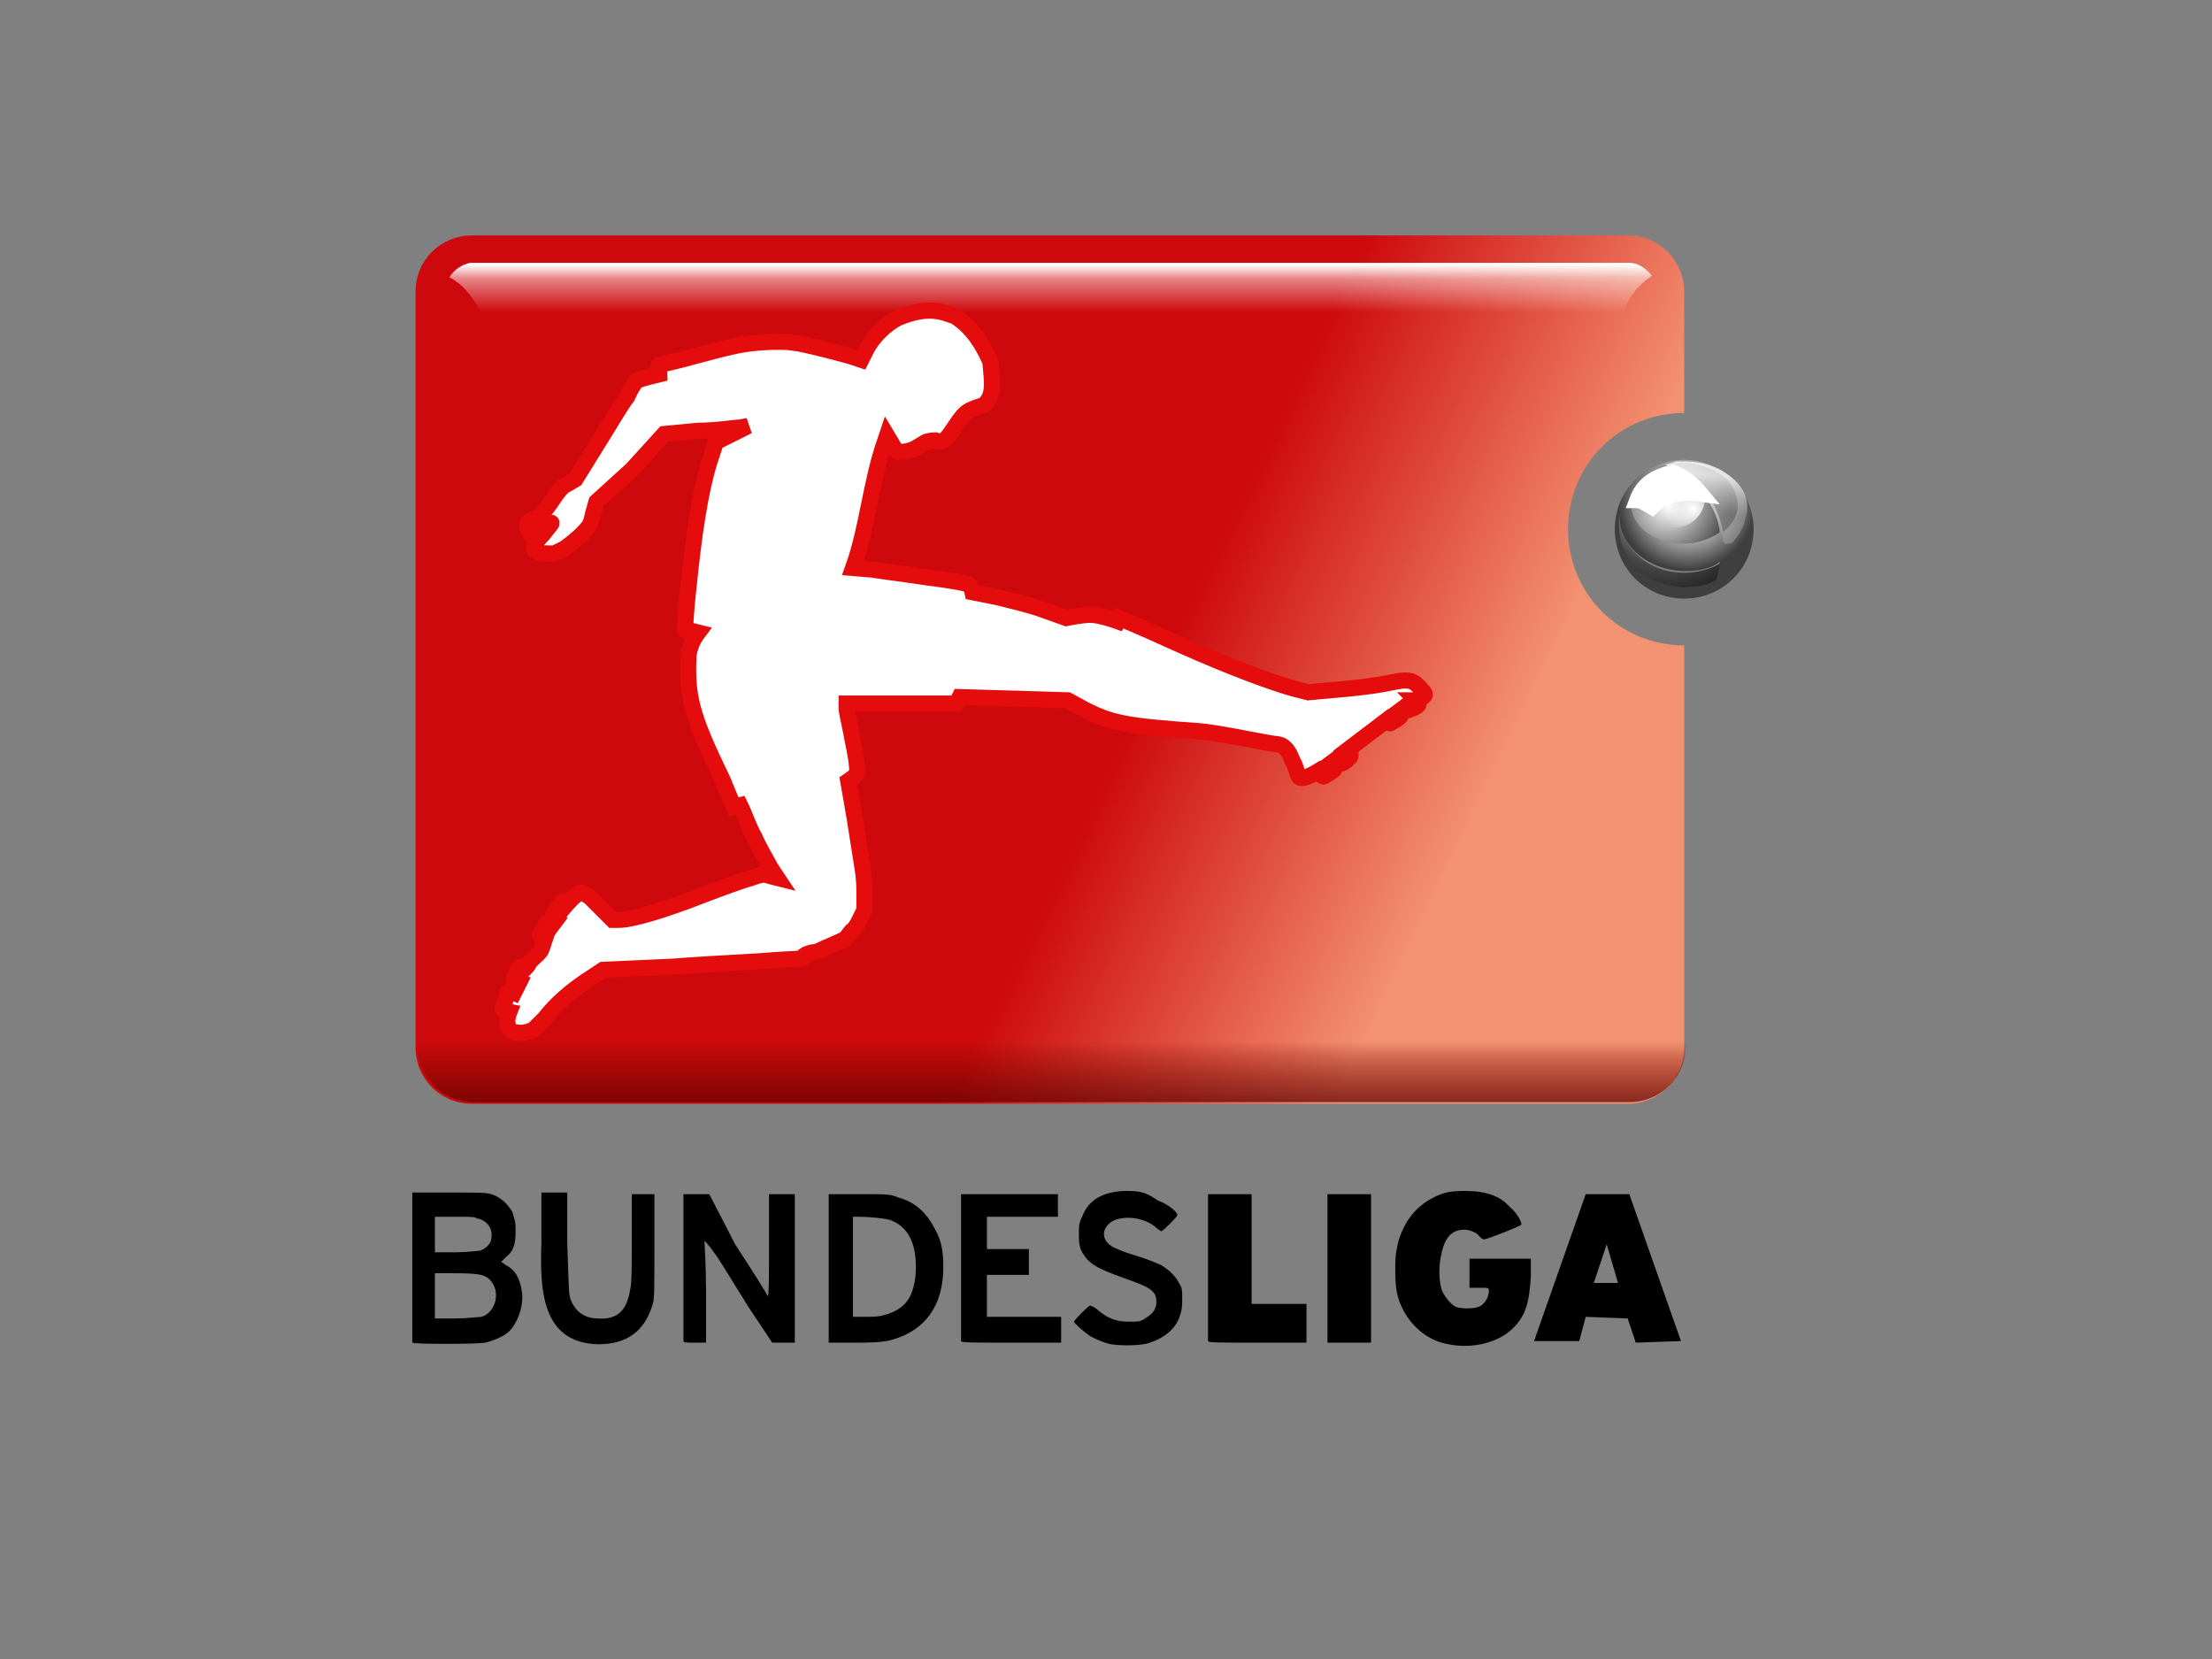 <?xml version="1.0" encoding="UTF-8" standalone="no" ?>
<!DOCTYPE svg PUBLIC "-//W3C//DTD SVG 1.1//EN" "http://www.w3.org/Graphics/SVG/1.1/DTD/svg11.dtd">
<svg xmlns="http://www.w3.org/2000/svg" xmlns:xlink="http://www.w3.org/1999/xlink" version="1.1" width="640" height="480" viewBox="0 0 640 480" xml:space="preserve">
<rect x="0" y="0" width="640" height="480" fill="#808080" stroke="none"/>
<desc>Created with Fabric.js 3.6.6</desc>
<defs>
</defs>
<g transform="matrix(4.67 0 0 4.67 303.76 193.73)"  >
<linearGradient id="SVGID_16" gradientUnits="userSpaceOnUse" gradientTransform="matrix(1 0 0 -1 81.42 161.06)"  x1="468.012" y1="65.378" x2="487.678" y2="55.896">
<stop offset="0%" style="stop-color:rgb(205,9,13);stop-opacity: 1"/>
<stop offset="100%" style="stop-color:rgb(243,146,114);stop-opacity: 1"/>
</linearGradient>
<path style="stroke: none; stroke-width: 1; stroke-dasharray: none; stroke-linecap: butt; stroke-dashoffset: 0; stroke-linejoin: miter; stroke-miterlimit: 4; fill: url(#SVGID_16); fill-rule: nonzero; opacity: 1;"  transform=" translate(-544.1, -93.2)" d="M 508.3 66.3 c -1.9 0 -3.5 1.5 -3.5 3.5 v 46.8 c 0 1.9 1.5 3.5 3.5 3.5 h 71.6 c 1.9 0 3.5 -1.5 3.5 -3.5 V 91.7 c -4 0 -7.2 -3.2 -7.2 -7.2 s 3.2 -7.2 7.2 -7.2 v -7.5 c 0 -1.9 -1.5 -3.5 -3.5 -3.5 h -71.6 z" stroke-linecap="round" />
</g>
<g transform="matrix(4.67 0 0 4.67 303.99 83.98)"  >
<linearGradient id="SVGID_17" gradientUnits="userSpaceOnUse" gradientTransform="matrix(1 0 0 -1 3.19 212.76)"  x1="540.972" y1="144.663" x2="540.972" y2="141.689">
<stop offset="0%" style="stop-color:rgb(255,255,255);stop-opacity: 1"/>
<stop offset="30%" style="stop-color:rgb(255,255,255);stop-opacity: 0.498"/>
<stop offset="100%" style="stop-color:rgb(255,255,255);stop-opacity: 0"/>
</linearGradient>
<path style="stroke: none; stroke-width: 1; stroke-dasharray: none; stroke-linecap: butt; stroke-dashoffset: 0; stroke-linejoin: miter; stroke-miterlimit: 4; fill: url(#SVGID_17); fill-rule: nonzero; opacity: 1;"  transform=" translate(-544.15, -69.7)" d="M 506.9 68.9 c 0.8 0.4 1.5 1.2 2.1 2.5 h 70.6 c 0.2 -1.1 0.8 -1.9 1.8 -2.6 c -0.4 -0.5 -0.9 -0.8 -1.4 -0.8 h -71.8 c -0.5 0.1 -1 0.4 -1.3 0.9 z" stroke-linecap="round" />
</g>
<g transform="matrix(4.67 0 0 4.67 278.82 194.36)"  >
<path style="stroke: rgb(228,12,12); stroke-width: 1; stroke-dasharray: none; stroke-linecap: butt; stroke-dashoffset: 0; stroke-linejoin: miter; stroke-miterlimit: 4; fill: rgb(255,255,255); fill-rule: nonzero; opacity: 1;" vector-effect="non-scaling-stroke"  transform=" translate(-539.15, -93.73)" d="M 511 114.8 s -0.5 -0.1 -0.4 -0.2 c 0.1 -0.5 0.3 -0.8 0.3 -1 c 0 -0.2 0.4 0 0.4 0 l 0.3 -0.6 s -0.4 -0.1 -0.3 -0.3 c 0.1 -0.4 0.3 -0.6 0.4 -0.7 c 0.1 -0.1 0.3 0.1 0.3 0.1 s 0.2 -0.2 0.2 -0.3 c 0.3 -0.4 0.7 -0.6 0.8 -0.9 l 0.2 -0.6 s -0.4 -0.2 -0.3 -0.3 c 0.2 -0.3 0.3 -0.4 0.4 -0.7 c 0.1 -0.1 0.3 0.2 0.3 0.2 l 0.3 -0.4 s -0.3 -0.2 -0.2 -0.3 c 0.1 -0.3 0.4 -0.5 0.5 -0.8 c 0.1 -0.1 0.3 0.2 0.3 0.2 s 0.6 -0.7 0.9 -0.8 c 0.2 0 0.6 0.3 0.6 0.3 l 0.7 0.7 l 0.7 0.7 h 0.4 c 0.8 0 2.8 -0.6 5.1 -1.5 c 1.3 -0.5 2.7 -1 3.1 -1.1 c 0 0 0.5 -0.2 0.8 -0.2 c 0.1 0 0.4 0.1 0.4 0.1 l 0.4 0.1 l -0.4 -0.6 c -0.2 -0.4 -0.7 -1.2 -1 -1.9 c -0.4 -0.7 -0.6 -1.4 -0.9 -2 l -0.4 0.1 l -0.7 -1.7 c -2 -4.1 -2.2 -5.2 -2.1 -7.7 c 0.1 -0.6 0.3 -1 0.6 -1.4 l -0.4 -0.1 s -0.4 0.1 -0.4 -0.1 c 0 -0.9 0.2 -2.6 0.2 -2.6 c 0.3 -3 0.7 -6 1.4 -8.1 l 0.3 -0.9 l 1 -0.5 l 1 -0.5 l -0.5 0.1 c -0.3 0 -1.5 0.2 -2.6 0.2 l -2.1 0.2 l -2 2.2 l -2.2 2 l -0.2 0.7 s -0.1 0.5 -0.2 0.7 c -0.1 0.2 -0.5 0.6 -0.5 0.6 c -0.3 0.3 -0.8 0.7 -1.1 0.9 l -0.6 0.3 h -0.4 c -0.6 0 -0.9 -0.1 -0.9 -0.4 c 0 -0.1 0.3 -0.5 0.6 -0.8 c 0.3 -0.4 0.6 -0.7 0.5 -0.7 c 0 0 -0.3 0.1 -0.6 0.3 c 0 0 -0.4 0.4 -0.6 0.4 c -0.2 0 -0.3 -0.3 -0.3 -0.6 c 0 -0.2 0.4 -0.3 0.6 -0.4 c 0.5 -0.4 0.7 -0.7 1.1 -1.3 c 0.2 -0.3 0.5 -0.7 0.8 -0.8 l 0.5 -0.3 l 1.3 -2.1 c 0.7 -1.1 1.5 -2.5 1.9 -3 c 0 0 0.3 -0.7 0.6 -1 c 0.2 -0.1 0.6 -0.2 0.6 -0.2 l 0.8 -0.2 c 0 -0.3 -0.2 -0.6 0.1 -0.6 c 2.2 -0.5 2.9 -0.8 4.8 -1.2 c 1.6 -0.3 3.1 -0.2 3.1 -0.2 l 0.7 0.1 c 1 0.2 2.5 0.6 3.2 0.8 l 0.6 0.2 l 0.3 -0.6 c 0.4 -0.8 1.2 -1.6 2 -2 c 1 -0.4 1.9 -0.6 2.9 -0.3 l 0.6 0.2 c 1.1 0.7 1.7 1.7 2.2 2.8 c 0.1 1.2 0.3 2.1 -0.4 2.7 c -0.2 0.1 -0.4 0.1 -0.8 0.3 c -0.5 0.2 -0.8 0.8 -1.3 1.5 c 0 0 -0.2 0.3 -0.4 0.4 c -0.2 0.1 -0.3 0.1 -0.5 0 c -0.4 0 -0.6 0.1 -0.6 0.1 l -0.5 0.3 c -0.3 0.2 -0.7 0.3 -0.9 0.3 h -0.3 c -0.2 -0.1 -0.4 -0.5 -0.4 -0.5 l -0.3 -0.5 l -0.1 0.3 c -0.9 2.5 -1.1 5.4 -2 7.9 l 1.2 0.1 c 0.6 0.1 2.2 0.3 3.5 0.5 c 0 0 1.7 0.2 2.4 0.4 c 0.2 0 0.3 0.5 0.3 0.5 l 1.5 0.3 c 0.8 0.2 2.1 0.5 2.9 0.8 l 1.4 0.5 s 1 -0.2 1.5 -0.2 c 0.6 0 1.7 0.4 1.7 0.4 l 0.1 -0.2 l 1.4 0.6 c 0.7 0.3 2.2 1 3.6 1.6 c 2.8 1.2 4.8 1.9 5.9 2.2 l 0.8 0.2 l 2.2 -0.2 c 1.2 -0.1 2.5 -0.3 2.9 -0.4 c 1 -0.2 1.3 -0.2 1.7 0.2 c 0.2 0.2 0.5 0.5 0.4 0.6 c -0.1 0.1 -0.3 0.3 -0.5 0.3 c 0 0 0.2 0.2 0.1 0.3 c -0.2 0.2 -0.4 0.2 -0.6 0.3 c -0.1 0 -0.2 -0.2 -0.2 -0.2 l -0.4 0.3 c 0.1 0.1 0.2 0.2 0.1 0.3 c -0.2 0.2 -0.4 0.3 -0.6 0.4 c -0.1 0.1 -0.1 -0.1 -0.2 -0.2 l -2.5 1.9 s 0.3 0.2 0.2 0.4 c -0.3 0.3 -0.3 0.3 -0.5 0.4 c -0.1 0 -0.2 -0.2 -0.3 -0.3 l -0.4 0.3 s 0.3 0.3 0.2 0.4 c -0.1 0.1 -0.3 0.2 -0.6 0.4 c -0.1 0.1 -0.4 -0.3 -0.4 -0.3 s -0.8 0.5 -1.1 0.4 c -0.2 -0.1 -0.2 -0.6 -0.5 -1.1 c 0 0 -0.2 -0.6 -0.5 -0.8 c -0.2 -0.2 -0.6 -0.2 -0.6 -0.2 c -1.3 -0.2 -3.5 -0.7 -4.8 -0.8 c -4.4 -0.3 -5.3 -0.5 -6.9 -1.3 l -1.1 -0.6 l -3.3 -0.1 l -3.4 -0.1 l -0.2 0.4 h -6.8 v 0.3 c 0 0.2 0.2 1 0.4 2.1 c 0 0 0.4 1.8 0.2 2 c -0.2 0.2 -0.5 0.4 -0.5 0.4 l 0.4 2.3 c 0.5 3.3 0.6 3.4 0.6 4.6 v 1.1 l -0.2 0.4 c -0.1 0.2 -0.3 0.7 -0.6 0.9 l -0.4 0.5 l -0.9 0.4 c -0.5 0.2 -0.8 0.4 -1 0.4 c -0.1 0 -0.5 0.1 -0.6 0.2 c -0.1 0 0 0.2 -0.1 0.2 c -0.2 0 -1.8 0.1 -1.8 0.1 c -1 0.1 -3.7 0.2 -6.2 0.4 l -4.4 0.2 l -0.6 0.4 c -1.3 0.8 -2.4 1.8 -3 2.6 l -0.7 0.7 c -0.2 0.1 -0.5 0.2 -0.8 0.2 c -0.5 0 -0.8 -0.2 -0.8 -0.5 c -0.1 -0.3 0.1 -0.8 0.1 -0.8 z" stroke-linecap="round" />
</g>
<g transform="matrix(4.67 0 0 4.67 304.23 310.24)"  >
<linearGradient id="SVGID_18" gradientUnits="userSpaceOnUse" gradientTransform="matrix(1 0 0 -1 81.42 161.08)"  x1="462.714" y1="40.159" x2="462.714" y2="44.876">
<stop offset="0%" style="stop-color:rgb(88,0,0);stop-opacity: 0.863"/>
<stop offset="54.7%" style="stop-color:rgb(116,5,0);stop-opacity: 0.514"/>
<stop offset="81.5%" style="stop-color:rgb(128,7,0);stop-opacity: 0.255"/>
<stop offset="100%" style="stop-color:rgb(140,10,0);stop-opacity: 0"/>
</linearGradient>
<path style="stroke: none; stroke-width: 1; stroke-dasharray: none; stroke-linecap: butt; stroke-dashoffset: 0; stroke-linejoin: miter; stroke-miterlimit: 4; fill: url(#SVGID_18); fill-rule: nonzero; opacity: 1;"  transform=" translate(-544.2, -118.15)" d="M 504.9 116.3 v 0.2 c 0 1.9 1.5 3.5 3.5 3.5 H 580 c 1.9 0 3.5 -1.5 3.5 -3.5 v -0.2 h -78.6 z" stroke-linecap="round" />
</g>
<g transform="matrix(4.67 0 0 4.67 487.33 152.4)"  >
<radialGradient id="SVGID_19" gradientUnits="userSpaceOnUse" gradientTransform="matrix(-1.36 1.31 1.25 1.3 2526.11 -734.56)"  cx="1042.081" cy="-421.16" r="4.132" fx="1042.081" fy="-421.16">
<stop offset="0%" style="stop-color:rgb(255,255,255);stop-opacity: 1"/>
<stop offset="50%" style="stop-color:rgb(70,70,70);stop-opacity: 1"/>
<stop offset="100%" style="stop-color:rgb(0,0,0);stop-opacity: 1"/>
</radialGradient>
<path style="stroke: none; stroke-width: 1; stroke-dasharray: none; stroke-linecap: butt; stroke-dashoffset: 0; stroke-linejoin: miter; stroke-miterlimit: 4; fill: url(#SVGID_19); fill-rule: nonzero; opacity: 1;"  transform=" translate(-583.41, -84.35)" d="M 583.4 80.4 c -1.9 0 -3.4 1.1 -3.4 2.5 s 1.5 2.5 3.4 2.5 s 3.4 -1.1 3.4 -2.5 c -0.1 -1.4 -1.6 -2.5 -3.4 -2.5 z m 3.6 1.9 c 0.2 0.4 0.4 0.9 0.4 1.5 c 0 1.9 -1.8 3.4 -4 3.4 s -3.9 -1.5 -3.9 -3.4 c 0 -0.3 0.1 -0.6 0.1 -0.9 c -0.2 0.5 -0.3 0.9 -0.3 1.5 c 0 2.1 1.8 3.9 4.1 3.9 s 4.1 -1.7 4.1 -3.9 c 0.1 -0.9 -0.2 -1.5 -0.5 -2.1 z" stroke-linecap="round" />
</g>
<g transform="matrix(4.67 0 0 4.67 487.29 153.11)"  >
<radialGradient id="SVGID_20" gradientUnits="userSpaceOnUse" gradientTransform="matrix(1 0 0 -1 103.18 -58.66)"  cx="480.41" cy="-141.442" r="4.264" fx="480.41" fy="-141.442">
<stop offset="0%" style="stop-color:rgb(239,239,239);stop-opacity: 1"/>
<stop offset="55%" style="stop-color:rgb(175,175,175);stop-opacity: 1"/>
<stop offset="100%" style="stop-color:rgb(63,63,63);stop-opacity: 1"/>
</radialGradient>
<path style="stroke: none; stroke-width: 1; stroke-dasharray: none; stroke-linecap: butt; stroke-dashoffset: 0; stroke-linejoin: miter; stroke-miterlimit: 4; fill: url(#SVGID_20); fill-rule: nonzero; opacity: 1;"  transform=" translate(-583.4, -84.5)" d="M 583.4 80.2 c -2.4 0 -4.3 1.9 -4.3 4.3 s 1.9 4.3 4.3 4.3 s 4.3 -1.9 4.3 -4.3 s -2 -4.3 -4.3 -4.3 z m -1.4 0.4 s 0.8 -0.2 1.4 -0.2 c 0.6 0 2.1 0.3 2.8 1.2 c 1.3 1.8 -0.2 2.9 -0.4 3.1 c 0 -0.2 -0.3 -1.3 -0.6 -1.8 c -0.2 -0.3 -0.4 -0.6 -0.6 -0.8 c -0.3 -0.3 -0.5 -0.5 -0.9 -0.8 c -1.1 -0.3 -0.2 0 0.2 0.3 c 0 0 1.6 1.4 1.7 3.1 c -0.6 0.4 -1.4 0.7 -2.2 0.7 c -1.9 0 -3.3 -1.1 -3.3 -2.5 c 0.3 -1.7 1.3 -1.9 1.4 -2.1 c 0.1 0 0.3 -0.1 0.5 -0.2 z m 1.4 7.5 c -3.8 -0.2 -4.5 -3.4 -3.8 -5.3 c -0.8 1.9 0.9 4.2 3.8 4.3 c 1.7 0 2.2 -0.6 2.2 -0.6 s 0 0.4 -0.1 0.6 c 0 0.2 -0.1 0.5 -0.1 0.5 c -0.6 0.4 -0.8 0.4 -2 0.5 z" stroke-linecap="round" />
</g>
<g transform="matrix(4.67 0 0 4.67 493.59 145.44)"  >
<linearGradient id="SVGID_21" gradientUnits="userSpaceOnUse" gradientTransform="matrix(1 0 0 -1 102.9 -58.84)"  x1="481.724" y1="-139.988" x2="481.518" y2="-142.216">
<stop offset="0%" style="stop-color:rgb(255,255,255);stop-opacity: 0.766"/>
<stop offset="100%" style="stop-color:rgb(170,170,170);stop-opacity: 0.475"/>
</linearGradient>
<path style="stroke: none; stroke-width: 1; stroke-dasharray: none; stroke-linecap: butt; stroke-dashoffset: 0; stroke-linejoin: miter; stroke-miterlimit: 4; fill: url(#SVGID_21); fill-rule: nonzero; opacity: 1;"  transform=" translate(-584.75, -82.86)" d="M 585.8 85 c -0.1 -0.4 -0.1 -0.6 -0.2 -0.9 l -0.1 -0.5 c -0.5 -1.4 -1.2 -1.9 -2.1 -2.5 c -0.3 -0.2 -0.9 -0.5 -1.2 -0.6 c 0.4 -0.1 0.5 -0.1 0.7 -0.2 c 0.9 0 1.7 0 2.7 0.5 c 1.1 0.6 1.7 1.4 1.7 2.3 c 0 0.3 0 0.5 -0.1 0.7 c -0.1 0.5 -0.3 0.9 -0.7 1.4 c -0.1 0.2 -0.3 0.2 -0.4 0.2 c -0.3 0.1 -0.3 -0.2 -0.3 -0.4 z" stroke-linecap="round" />
</g>
<g transform="matrix(4.67 0 0 4.67 484.49 143.77)"  >
<radialGradient id="SVGID_22" gradientUnits="userSpaceOnUse" gradientTransform="matrix(0.83 0 0 -0.83 309.51 -82.65)"  cx="330.698" cy="-199.877" r="2.247" fx="330.698" fy="-199.877">
<stop offset="0%" style="stop-color:rgb(255,255,255);stop-opacity: 1"/>
<stop offset="100%" style="stop-color:rgb(255,255,255);stop-opacity: 0"/>
</radialGradient>
<path style="stroke: none; stroke-width: 1; stroke-dasharray: none; stroke-linecap: butt; stroke-dashoffset: 0; stroke-linejoin: miter; stroke-miterlimit: 4; fill: url(#SVGID_22); fill-rule: nonzero; opacity: 1;"  transform=" translate(-582.8, -82.5)" d="M 584.7 82.5 c 0 1 -0.8 1.9 -1.9 1.9 s -1.9 -0.8 -1.9 -1.9 c 0 -1 0.8 -1.9 1.9 -1.9 s 1.9 0.9 1.9 1.9 z" stroke-linecap="round" />
</g>
<g transform="matrix(4.67 0 0 4.67 482.85 141.66)"  >
<path style="stroke: rgb(255,255,255); stroke-width: 1; stroke-dasharray: none; stroke-linecap: butt; stroke-dashoffset: 0; stroke-linejoin: miter; stroke-miterlimit: 4; fill: rgb(255,255,255); fill-rule: nonzero; opacity: 1;"  transform=" translate(-582.45, -82.05)" d="M 581.4 83.1 c 0.6 -0.6 1.5 -1 3 -0.8 c -0.5 -0.6 -1 -1 -1.7 -1.3 c -1.3 0.3 -1.9 0.9 -2.2 1.7 c 0.2 0 0.4 0.1 0.9 0.4 z" stroke-linecap="round" />
</g>
<g transform="matrix(4.67 0 0 4.67 302.82 366.99)"  >
<path style="stroke: none; stroke-width: 1; stroke-dasharray: none; stroke-linecap: butt; stroke-dashoffset: 0; stroke-linejoin: miter; stroke-miterlimit: 4; fill: rgb(0,0,0); fill-rule: nonzero; opacity: 1;"  transform=" translate(-543.9, -130.3)" d="M 548.9 125.5 c -1.4 0 -2.4 0.5 -2.8 1.6 c -0.2 0.4 -0.2 0.5 -0.2 1.2 c 0 0.6 0.1 0.8 0.2 1 c 0.4 0.7 0.9 1 2.6 1.6 c 1.7 0.6 2 0.8 2 1.5 c 0 0.4 -0.2 0.7 -0.7 1 c -0.3 0.2 -0.4 0.2 -1 0.2 c -0.8 0 -1.3 -0.2 -1.9 -0.7 c -0.2 -0.2 -0.5 -0.3 -0.5 -0.3 c -0.1 0 -1 0.9 -1 1 c 0 0.1 0.7 0.7 1 0.9 c 0.4 0.2 0.8 0.4 1.3 0.5 c 0.6 0.1 1.9 0.1 2.4 -0.1 c 0.9 -0.3 1.5 -0.8 1.8 -1.5 c 0.1 -0.3 0.2 -0.5 0.2 -1.1 c 0 -0.7 0 -0.8 -0.2 -1.1 c -0.2 -0.4 -0.6 -0.8 -1.1 -1.1 c -0.2 -0.1 -0.9 -0.4 -1.6 -0.6 c -0.7 -0.2 -1.4 -0.5 -1.5 -0.6 c -0.5 -0.3 -0.6 -0.9 -0.2 -1.3 c 0.5 -0.6 2 -0.6 2.9 0.1 c 0.2 0.2 0.4 0.3 0.4 0.3 c 0.1 0 1 -0.9 1 -1 c 0 -0.2 -0.6 -0.7 -1.2 -0.9 c -0.7 -0.5 -1.1 -0.6 -1.9 -0.6 z m 20.9 0 c -0.9 0 -1.4 0.1 -2.1 0.5 c -0.9 0.5 -1.6 1.3 -2 2.6 c -0.1 0.5 -0.2 0.7 -0.2 1.7 c 0 1.3 0.1 1.8 0.5 2.6 c 0.6 1.1 1.6 1.9 2.8 2.1 c 1.5 0.3 3.1 -0.1 4 -1 c 0.8 -0.8 1 -1.6 1.1 -3.2 v -1.1 h -3.8 v 1.8 h 0.6 c 0.6 0 0.6 0 0.6 0.2 c 0 0.4 -0.3 0.9 -0.7 1 c -0.3 0.1 -1 0.1 -1.3 0 c -0.3 -0.1 -0.7 -0.6 -0.9 -1 c -0.2 -0.6 -0.2 -1.4 -0.1 -2 c 0.2 -1.2 0.6 -1.8 1.5 -1.8 c 0.3 0 0.8 0.2 0.9 0.4 c 0.1 0.1 0.2 0.2 0.3 0.2 c 0.2 0 2.2 -0.8 2.3 -0.9 c 0.1 -0.1 -0.3 -0.8 -0.7 -1.1 c -0.6 -0.7 -1.5 -1 -2.8 -1 z m -39.4 0.2 v 9.2 h 1.8 c 1.4 0 1.9 -0.1 2.2 -0.2 c 2 -0.6 3.1 -2.1 3.1 -4.5 c 0 -0.9 -0.1 -1.6 -0.5 -2.3 c -0.5 -1 -1.2 -1.7 -2.3 -2 c -0.5 -0.2 -0.6 -0.2 -2.4 -0.2 h -1.9 z m -7.4 0 h -1.6 v 9.1 c 0 0.1 0.2 0.1 0.7 0.1 h 0.7 v -3.2 c 0 -1.5 -0.1 -3.1 -0.1 -3.1 s 0.1 0 0.8 1 c 0.4 0.6 1.3 2.1 2 3.2 l 1.4 2.1 h 1.4 v -9.2 h -1.6 v 3.2 c 0 2.1 0 3.2 -0.1 3.1 c 0 -0.1 -0.9 -1.5 -2 -3.2 l -1.6 -3.1 z m 57 0 h -2.7 l -3.2 9.1 h 2.8 l 0.4 -1.5 l 2.6 0.1 l 0.5 1.5 l 2.8 -0.1 l -3.2 -9.1 z m -75.4 0 v 9.2 c 0.1 0.1 4 0.1 4.5 0 s 1.2 -0.4 1.5 -0.7 c 0.5 -0.5 0.9 -1.5 0.8 -2.4 c -0.1 -0.8 -0.4 -1.4 -1 -1.7 c -0.1 -0.1 -0.3 -0.2 -0.3 -0.2 l 0.3 -0.3 c 0.5 -0.4 0.6 -0.8 0.6 -1.7 c 0 -0.6 -0.1 -0.7 -0.2 -1.1 c -0.3 -0.5 -0.7 -0.9 -1.3 -1.1 c -0.4 -0.1 -0.6 -0.1 -2.7 -0.1 h -2.2 z m 13.6 0 v 2.7 c 0 1.5 0 2.9 -0.1 3.2 c -0.2 1.3 -0.8 1.9 -2 1.8 c -0.8 0 -1.4 -0.4 -1.7 -1.2 c -0.1 -0.3 -0.1 -0.5 -0.2 -3.5 v -3.1 h -1.6 v 3.1 c -0.1 2.9 0 6.2 3.5 6.3 c 1.8 0 2.9 -0.8 3.4 -2.5 c 0.1 -0.3 0.1 -0.9 0.1 -3.6 v -3.2 h -1.4 z m 43.1 0 v 9.2 h 2.7 v -9.2 h -2.7 z m -22.7 0 v 9.1 c 0 0.1 0.7 0.1 3.1 0.1 h 3.1 v -1.6 h -4.6 v -2.6 h 2.6 v -1.6 h -2.6 v -2 h 4.4 v -1.4 h -6 z m 15.3 0 v 9.1 c 0 0.1 0.7 0.1 3.1 0.1 h 3 v -2.4 h -3.4 v -6.8 h -2.7 z m -46.3 1.4 c 0.5 0 0.9 0 1 0.1 c 0.6 0.1 1 0.6 0.9 1.2 c 0 0.4 -0.4 0.7 -0.7 0.8 c -0.1 0 -0.8 0.1 -1.5 0.1 H 506 v -2.2 h 1.6 z m 24.3 0 h 0.4 c 0.6 0 1.6 0.1 1.9 0.2 c 1.1 0.4 1.6 1.4 1.6 2.9 c 0 0.7 -0.1 1.2 -0.3 1.7 c -0.3 0.7 -0.9 1.1 -1.7 1.3 c -0.3 0.1 -0.8 0.1 -1.2 0.1 h -0.7 v -6.2 z m 46.7 1.7 l 0.7 2.4 h -1.5 l 0.8 -2.4 z m -72.6 1.8 h 1.2 c 1.6 0 1.9 0.1 2.2 0.4 c 0.7 0.7 0.4 2 -0.5 2.3 c -0.2 0 -0.9 0.1 -1.6 0.1 H 506 v -2.8 z" stroke-linecap="round" />
</g>
</svg>